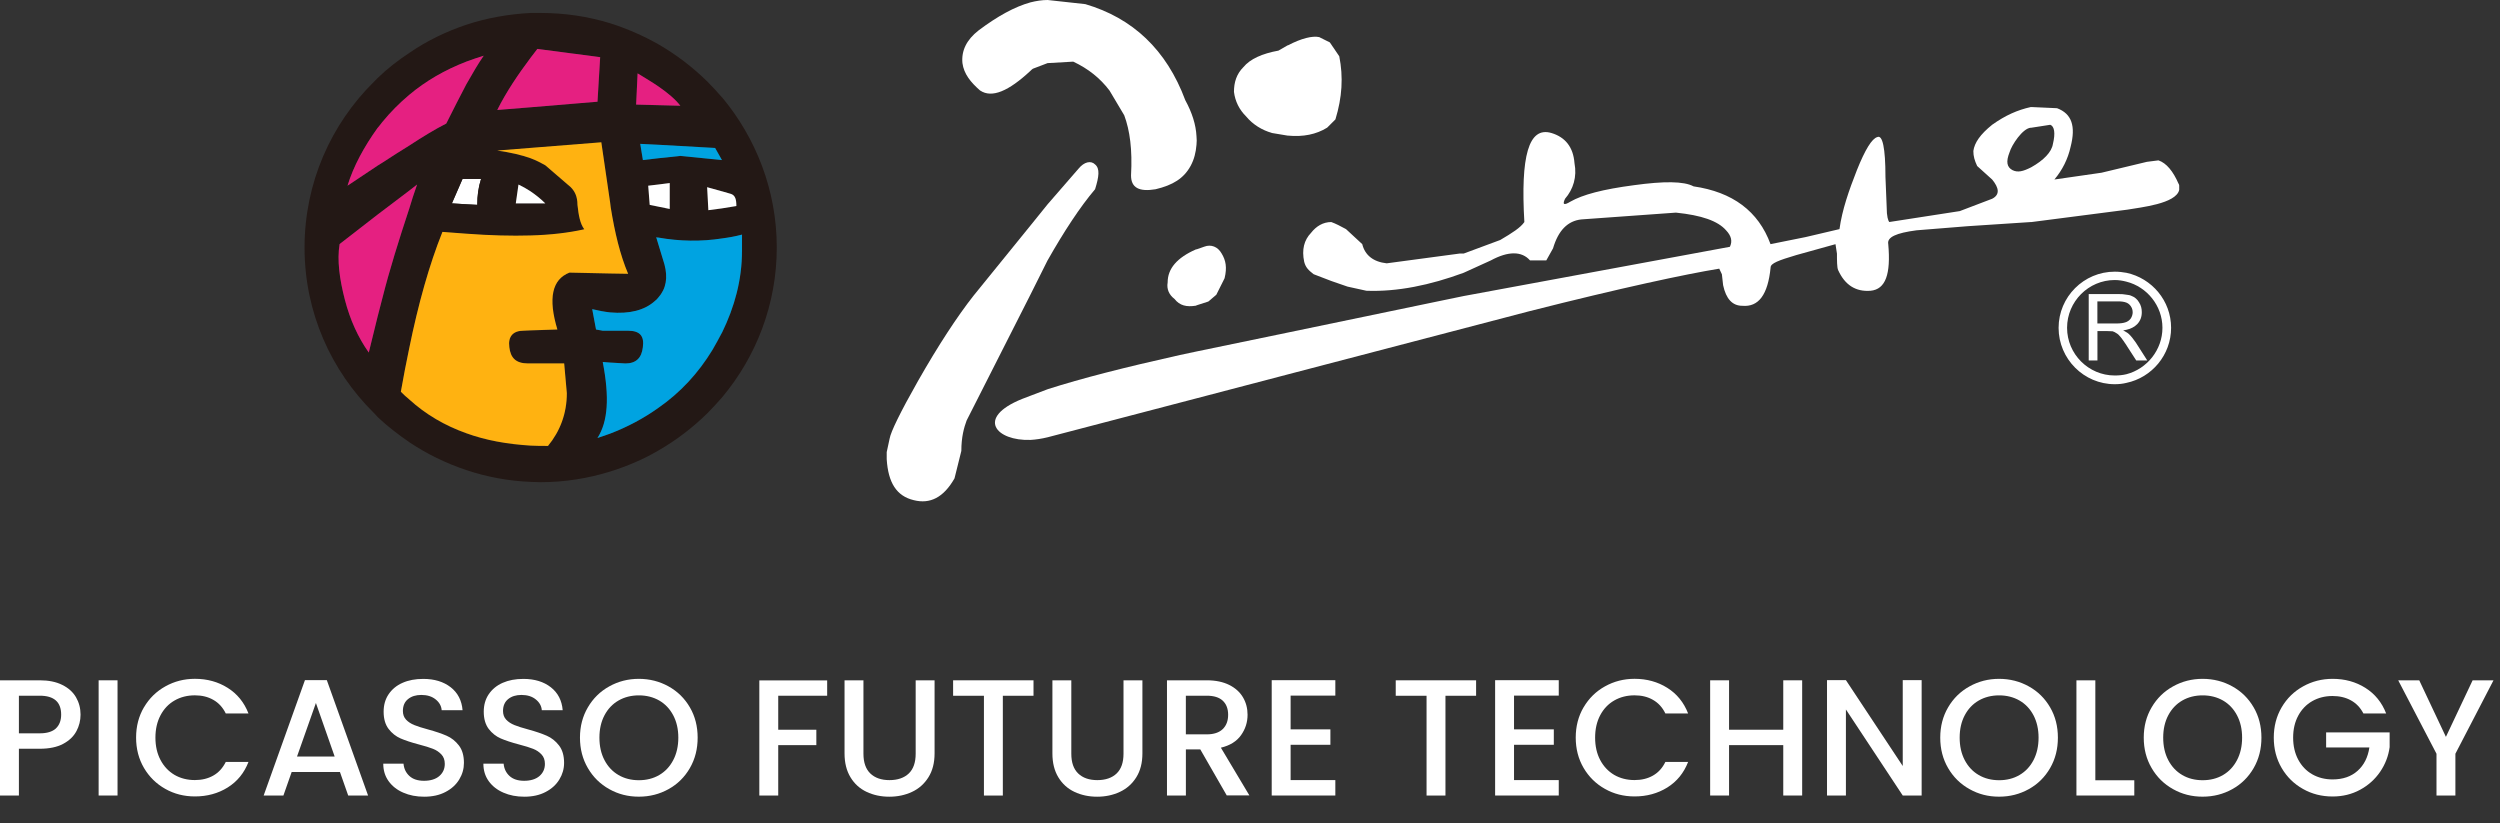 <svg width="82" height="27" viewBox="0 0 82 27" fill="none" xmlns="http://www.w3.org/2000/svg">
<rect x="0" y="0" width="82" height="27" fill="#333333" stroke="none"/>
<g clip-path="url(#clip0_1166_2216)">
<path d="M2.506 23.983C2.416 24.154 2.27 24.293 2.071 24.399C1.872 24.505 1.616 24.559 1.304 24.559H0.62V26.093H0V22.314H1.306C1.596 22.314 1.841 22.364 2.042 22.465C2.244 22.564 2.394 22.7 2.493 22.87C2.592 23.041 2.642 23.23 2.642 23.441C2.642 23.633 2.597 23.814 2.506 23.985V23.983ZM1.832 23.893C1.947 23.786 2.006 23.635 2.006 23.439C2.006 23.026 1.772 22.819 1.304 22.819H0.62V24.053H1.306C1.542 24.053 1.717 23.999 1.834 23.893H1.832Z" fill="white"/>
<path d="M3.855 22.314V26.093H3.235V22.314H3.855Z" fill="white"/>
<path d="M4.722 23.2C4.894 22.907 5.128 22.677 5.424 22.513C5.718 22.348 6.042 22.265 6.394 22.265C6.796 22.265 7.154 22.364 7.467 22.561C7.781 22.758 8.009 23.038 8.15 23.401H7.405C7.307 23.201 7.171 23.054 6.996 22.955C6.821 22.855 6.621 22.807 6.392 22.807C6.143 22.807 5.92 22.864 5.724 22.977C5.529 23.089 5.376 23.251 5.265 23.461C5.154 23.671 5.098 23.916 5.098 24.195C5.098 24.473 5.154 24.718 5.265 24.928C5.376 25.138 5.529 25.3 5.724 25.416C5.92 25.529 6.143 25.586 6.392 25.586C6.621 25.586 6.821 25.538 6.996 25.439C7.171 25.34 7.305 25.192 7.405 24.992H8.15C8.009 25.356 7.781 25.634 7.467 25.83C7.154 26.025 6.796 26.123 6.394 26.123C6.038 26.123 5.714 26.041 5.421 25.875C5.128 25.71 4.894 25.481 4.722 25.188C4.55 24.895 4.464 24.562 4.464 24.193C4.464 23.824 4.55 23.491 4.722 23.198V23.2Z" fill="white"/>
<path d="M11.15 25.321H9.567L9.296 26.093H8.648L10.002 22.309H10.72L12.073 26.093H11.421L11.15 25.321ZM10.977 24.815L10.362 23.058L9.742 24.815H10.977Z" fill="white"/>
<path d="M13.223 25.997C13.021 25.909 12.862 25.783 12.745 25.62C12.628 25.456 12.571 25.267 12.571 25.049H13.235C13.25 25.213 13.314 25.347 13.428 25.452C13.541 25.557 13.702 25.61 13.909 25.61C14.116 25.61 14.29 25.558 14.409 25.455C14.529 25.351 14.589 25.219 14.589 25.055C14.589 24.928 14.552 24.825 14.478 24.746C14.403 24.667 14.312 24.604 14.201 24.561C14.09 24.517 13.937 24.47 13.741 24.419C13.495 24.354 13.295 24.288 13.14 24.221C12.986 24.154 12.854 24.05 12.746 23.909C12.638 23.767 12.583 23.579 12.583 23.343C12.583 23.125 12.637 22.934 12.746 22.772C12.856 22.61 13.007 22.483 13.203 22.397C13.398 22.31 13.624 22.268 13.883 22.268C14.249 22.268 14.549 22.36 14.783 22.542C15.016 22.724 15.146 22.977 15.172 23.294H14.487C14.476 23.157 14.411 23.039 14.291 22.942C14.171 22.844 14.014 22.794 13.819 22.794C13.64 22.794 13.496 22.839 13.384 22.93C13.271 23.02 13.215 23.152 13.215 23.321C13.215 23.436 13.25 23.532 13.321 23.607C13.391 23.681 13.482 23.739 13.591 23.783C13.7 23.827 13.848 23.874 14.037 23.925C14.287 23.993 14.491 24.063 14.649 24.132C14.806 24.2 14.94 24.307 15.051 24.45C15.162 24.593 15.217 24.784 15.217 25.023C15.217 25.216 15.166 25.396 15.063 25.567C14.959 25.738 14.809 25.875 14.612 25.977C14.415 26.081 14.182 26.132 13.913 26.132C13.659 26.132 13.431 26.088 13.228 25.999L13.223 25.997Z" fill="white"/>
<path d="M16.508 25.997C16.305 25.909 16.146 25.783 16.029 25.62C15.912 25.456 15.855 25.267 15.855 25.049H16.519C16.534 25.213 16.598 25.347 16.712 25.452C16.826 25.557 16.986 25.61 17.193 25.61C17.4 25.61 17.574 25.558 17.694 25.455C17.813 25.351 17.873 25.219 17.873 25.055C17.873 24.928 17.836 24.825 17.762 24.746C17.688 24.667 17.596 24.604 17.485 24.561C17.374 24.517 17.221 24.47 17.025 24.419C16.779 24.354 16.579 24.288 16.424 24.221C16.27 24.154 16.139 24.05 16.03 23.909C15.923 23.767 15.867 23.579 15.867 23.343C15.867 23.125 15.921 22.934 16.03 22.772C16.14 22.61 16.292 22.483 16.487 22.397C16.683 22.31 16.909 22.268 17.167 22.268C17.533 22.268 17.834 22.36 18.067 22.542C18.3 22.724 18.43 22.977 18.456 23.294H17.771C17.761 23.157 17.695 23.039 17.575 22.942C17.456 22.844 17.298 22.794 17.103 22.794C16.925 22.794 16.78 22.839 16.668 22.93C16.556 23.02 16.499 23.152 16.499 23.321C16.499 23.436 16.534 23.532 16.605 23.607C16.675 23.681 16.766 23.739 16.875 23.783C16.985 23.827 17.132 23.874 17.322 23.925C17.571 23.993 17.775 24.063 17.933 24.132C18.09 24.2 18.224 24.307 18.335 24.45C18.446 24.593 18.502 24.784 18.502 25.023C18.502 25.216 18.451 25.396 18.347 25.567C18.243 25.738 18.093 25.875 17.896 25.977C17.699 26.081 17.466 26.132 17.198 26.132C16.944 26.132 16.715 26.088 16.512 25.999L16.508 25.997Z" fill="white"/>
<path d="M19.983 25.883C19.687 25.718 19.454 25.488 19.282 25.193C19.11 24.899 19.023 24.566 19.023 24.195C19.023 23.825 19.11 23.494 19.282 23.201C19.454 22.907 19.687 22.678 19.983 22.514C20.278 22.349 20.602 22.266 20.953 22.266C21.305 22.266 21.634 22.349 21.929 22.514C22.224 22.678 22.457 22.907 22.628 23.201C22.799 23.494 22.883 23.826 22.883 24.195C22.883 24.565 22.799 24.897 22.628 25.193C22.457 25.489 22.225 25.718 21.929 25.883C21.633 26.048 21.308 26.131 20.953 26.131C20.599 26.131 20.278 26.049 19.983 25.883ZM21.623 25.421C21.818 25.307 21.971 25.144 22.082 24.932C22.193 24.721 22.249 24.474 22.249 24.195C22.249 23.917 22.193 23.672 22.082 23.462C21.971 23.252 21.818 23.09 21.623 22.977C21.427 22.865 21.204 22.808 20.955 22.808C20.705 22.808 20.482 22.865 20.287 22.977C20.091 23.09 19.938 23.252 19.827 23.462C19.716 23.672 19.661 23.917 19.661 24.195C19.661 24.474 19.716 24.721 19.827 24.932C19.938 25.144 20.091 25.307 20.287 25.421C20.482 25.535 20.705 25.591 20.955 25.591C21.204 25.591 21.427 25.535 21.623 25.421Z" fill="white"/>
<path d="M27.131 22.314V22.821H25.526V23.935H26.776V24.441H25.526V26.094H24.906V22.316H27.129L27.131 22.314Z" fill="white"/>
<path d="M28.321 22.314V24.723C28.321 25.009 28.397 25.225 28.547 25.37C28.698 25.515 28.907 25.588 29.174 25.588C29.441 25.588 29.657 25.515 29.808 25.37C29.958 25.226 30.034 25.01 30.034 24.723V22.314H30.654V24.713C30.654 25.02 30.587 25.282 30.452 25.496C30.318 25.71 30.139 25.869 29.914 25.974C29.689 26.079 29.441 26.132 29.169 26.132C28.896 26.132 28.649 26.079 28.426 25.974C28.203 25.869 28.026 25.71 27.897 25.496C27.767 25.282 27.701 25.022 27.701 24.713V22.314H28.321Z" fill="white"/>
<path d="M33.899 22.314V22.821H32.893V26.094H32.273V22.821H31.262V22.314H33.899Z" fill="white"/>
<path d="M35.139 22.314V24.723C35.139 25.009 35.214 25.225 35.365 25.37C35.515 25.515 35.725 25.588 35.992 25.588C36.259 25.588 36.475 25.515 36.625 25.37C36.775 25.226 36.851 25.01 36.851 24.723V22.314H37.471V24.713C37.471 25.02 37.404 25.282 37.27 25.496C37.136 25.71 36.956 25.869 36.731 25.974C36.507 26.079 36.259 26.132 35.986 26.132C35.713 26.132 35.467 26.079 35.243 25.974C35.02 25.869 34.844 25.71 34.714 25.496C34.584 25.282 34.519 25.022 34.519 24.713V22.314H35.139Z" fill="white"/>
<path d="M40.239 26.093L39.37 24.581H38.897V26.093H38.277V22.314H39.583C39.873 22.314 40.118 22.366 40.319 22.466C40.521 22.567 40.671 22.704 40.77 22.873C40.87 23.042 40.92 23.233 40.92 23.444C40.92 23.69 40.849 23.913 40.706 24.114C40.563 24.316 40.343 24.453 40.045 24.524L40.98 26.09H40.241L40.239 26.093ZM38.896 24.087H39.581C39.813 24.087 39.988 24.028 40.107 23.913C40.225 23.798 40.283 23.642 40.283 23.445C40.283 23.248 40.225 23.096 40.109 22.985C39.993 22.875 39.818 22.819 39.581 22.819H38.896V24.085V24.087Z" fill="white"/>
<path d="M42.332 22.814V23.923H43.637V24.429H42.332V25.587H43.799V26.093H41.712V22.31H43.799V22.816H42.332V22.814Z" fill="white"/>
<path d="M48.416 22.314V22.821H47.411V26.094H46.791V22.821H45.78V22.314H48.418H48.416Z" fill="white"/>
<path d="M49.66 22.814V23.923H50.965V24.429H49.66V25.587H51.127V26.093H49.04V22.31H51.127V22.816H49.66V22.814Z" fill="white"/>
<path d="M51.942 23.2C52.114 22.907 52.347 22.677 52.643 22.513C52.938 22.348 53.262 22.265 53.614 22.265C54.016 22.265 54.373 22.364 54.687 22.561C55.001 22.758 55.228 23.038 55.37 23.401H54.624C54.527 23.201 54.391 23.054 54.217 22.955C54.044 22.855 53.843 22.807 53.614 22.807C53.364 22.807 53.141 22.864 52.945 22.977C52.75 23.089 52.597 23.251 52.486 23.461C52.375 23.671 52.32 23.916 52.32 24.195C52.32 24.473 52.375 24.718 52.486 24.928C52.597 25.138 52.75 25.3 52.945 25.416C53.141 25.529 53.364 25.586 53.614 25.586C53.843 25.586 54.044 25.538 54.217 25.439C54.391 25.34 54.527 25.192 54.624 24.992H55.37C55.228 25.356 55.001 25.634 54.687 25.83C54.373 26.025 54.016 26.123 53.614 26.123C53.258 26.123 52.934 26.041 52.641 25.875C52.347 25.71 52.114 25.481 51.942 25.188C51.77 24.895 51.684 24.562 51.684 24.193C51.684 23.824 51.77 23.491 51.942 23.198V23.2Z" fill="white"/>
<path d="M59.111 22.314V26.093H58.491V24.44H56.713V26.093H56.093V22.314H56.713V23.935H58.491V22.314H59.111Z" fill="white"/>
<path d="M63.03 26.093H62.41L60.546 23.271V26.093H59.926V22.309H60.546L62.41 25.125V22.309H63.03V26.093Z" fill="white"/>
<path d="M64.6 25.883C64.303 25.718 64.07 25.488 63.898 25.193C63.726 24.899 63.64 24.566 63.64 24.195C63.64 23.825 63.726 23.494 63.898 23.201C64.07 22.907 64.303 22.678 64.6 22.514C64.894 22.349 65.218 22.266 65.57 22.266C65.921 22.266 66.251 22.349 66.545 22.514C66.841 22.678 67.073 22.907 67.244 23.201C67.415 23.494 67.499 23.826 67.499 24.195C67.499 24.565 67.415 24.897 67.244 25.193C67.073 25.489 66.841 25.718 66.545 25.883C66.249 26.048 65.925 26.131 65.57 26.131C65.214 26.131 64.894 26.049 64.6 25.883ZM66.239 25.421C66.435 25.307 66.588 25.144 66.699 24.932C66.809 24.721 66.865 24.474 66.865 24.195C66.865 23.917 66.809 23.672 66.699 23.462C66.588 23.252 66.435 23.09 66.239 22.977C66.044 22.865 65.82 22.808 65.571 22.808C65.322 22.808 65.098 22.865 64.903 22.977C64.707 23.09 64.554 23.252 64.443 23.462C64.332 23.672 64.277 23.917 64.277 24.195C64.277 24.474 64.332 24.721 64.443 24.932C64.554 25.144 64.707 25.307 64.903 25.421C65.098 25.535 65.322 25.591 65.571 25.591C65.82 25.591 66.044 25.535 66.239 25.421Z" fill="white"/>
<path d="M68.727 25.593H70.005V26.093H68.107V22.315H68.727V25.595V25.593Z" fill="white"/>
<path d="M71.275 25.883C70.979 25.718 70.746 25.488 70.574 25.193C70.401 24.899 70.315 24.566 70.315 24.195C70.315 23.825 70.401 23.494 70.574 23.201C70.746 22.907 70.979 22.678 71.275 22.514C71.57 22.349 71.894 22.266 72.245 22.266C72.597 22.266 72.927 22.349 73.221 22.514C73.517 22.678 73.749 22.907 73.92 23.201C74.091 23.494 74.175 23.826 74.175 24.195C74.175 24.565 74.091 24.897 73.92 25.193C73.749 25.489 73.517 25.718 73.221 25.883C72.925 26.048 72.601 26.131 72.245 26.131C71.889 26.131 71.57 26.049 71.275 25.883ZM72.915 25.421C73.11 25.307 73.263 25.144 73.374 24.932C73.485 24.721 73.541 24.474 73.541 24.195C73.541 23.917 73.485 23.672 73.374 23.462C73.263 23.252 73.11 23.09 72.915 22.977C72.719 22.865 72.496 22.808 72.247 22.808C71.997 22.808 71.774 22.865 71.579 22.977C71.383 23.09 71.23 23.252 71.119 23.462C71.008 23.672 70.953 23.917 70.953 24.195C70.953 24.474 71.008 24.721 71.119 24.932C71.23 25.144 71.383 25.307 71.579 25.421C71.774 25.535 71.997 25.591 72.247 25.591C72.496 25.591 72.719 25.535 72.915 25.421Z" fill="white"/>
<path d="M77.519 23.401C77.422 23.212 77.286 23.069 77.112 22.973C76.939 22.877 76.737 22.829 76.508 22.829C76.259 22.829 76.036 22.886 75.84 22.998C75.645 23.11 75.492 23.269 75.381 23.476C75.27 23.683 75.215 23.923 75.215 24.194C75.215 24.465 75.27 24.706 75.381 24.915C75.492 25.123 75.645 25.284 75.84 25.396C76.036 25.508 76.259 25.565 76.508 25.565C76.846 25.565 77.12 25.47 77.33 25.282C77.54 25.094 77.668 24.839 77.716 24.516H76.297V24.022H78.38V24.506C78.341 24.799 78.236 25.069 78.068 25.316C77.899 25.562 77.68 25.759 77.41 25.905C77.14 26.052 76.84 26.125 76.51 26.125C76.154 26.125 75.83 26.044 75.537 25.877C75.244 25.713 75.01 25.484 74.838 25.19C74.666 24.897 74.58 24.565 74.58 24.195C74.58 23.826 74.666 23.494 74.838 23.201C75.01 22.907 75.244 22.678 75.54 22.514C75.835 22.349 76.158 22.266 76.51 22.266C76.913 22.266 77.27 22.365 77.584 22.562C77.897 22.759 78.125 23.039 78.266 23.402H77.521L77.519 23.401Z" fill="white"/>
<path d="M81.787 22.314L80.537 24.723V26.093H79.917V24.723L78.661 22.314H79.351L80.226 24.169L81.102 22.314H81.787Z" fill="white"/>
<path d="M15.17 5.868L14.821 6.67L15.295 6.7L15.653 6.719C15.653 6.409 15.691 6.138 15.778 5.868H15.168H15.17Z" fill="white"/>
<path d="M23.679 3.191C23.525 3.017 23.37 2.842 23.205 2.679C22.722 2.204 22.18 1.789 21.59 1.45C21.097 1.17 20.565 0.938 20.014 0.763C19.289 0.54 18.524 0.425 17.732 0.425H17.404C16.669 0.464 15.963 0.59 15.296 0.811C14.629 1.035 13.991 1.344 13.42 1.739C13.053 1.981 12.704 2.251 12.386 2.56C12.347 2.598 12.309 2.638 12.271 2.676C10.859 4.069 9.989 5.993 9.989 8.12C9.989 10.246 10.86 12.162 12.271 13.553C12.309 13.593 12.348 13.631 12.386 13.679C12.705 13.978 13.053 14.249 13.42 14.5C13.991 14.886 14.629 15.196 15.296 15.419C15.963 15.642 16.669 15.776 17.404 15.806C17.51 15.806 17.627 15.816 17.732 15.816C18.526 15.816 19.289 15.69 20.014 15.467C20.565 15.293 21.097 15.07 21.59 14.78C22.18 14.442 22.722 14.026 23.205 13.552C23.37 13.387 23.525 13.213 23.679 13.04C24.801 11.705 25.478 9.984 25.478 8.118C25.478 6.252 24.801 4.531 23.679 3.186V3.191ZM15.296 14.214C14.59 13.963 13.961 13.596 13.42 13.102C13.324 13.025 13.236 12.938 13.149 12.852C13.236 12.359 13.322 11.895 13.42 11.44C13.719 9.971 14.078 8.693 14.513 7.61C14.784 7.629 15.045 7.65 15.296 7.669C16.079 7.727 16.775 7.746 17.404 7.727C18.071 7.708 18.651 7.64 19.165 7.524C19.029 7.341 18.981 7.079 18.941 6.722C18.941 6.452 18.854 6.277 18.718 6.142L17.887 5.425C17.751 5.348 17.588 5.26 17.402 5.193C17.103 5.087 16.736 5.001 16.31 4.942L17.402 4.855L19.723 4.671L20.014 6.654L20.032 6.808C20.168 7.65 20.342 8.365 20.603 8.985L20.014 8.974L18.679 8.945C18.108 9.168 17.973 9.787 18.282 10.811L17.402 10.84L17.181 10.85C16.832 10.85 16.659 11.034 16.707 11.391C16.745 11.74 16.92 11.924 17.316 11.924H18.505L18.593 12.901C18.593 13.568 18.371 14.148 17.974 14.631C17.78 14.631 17.588 14.631 17.404 14.621C16.631 14.573 15.935 14.447 15.296 14.216V14.214ZM12.386 10.385L12.096 11.565C11.747 11.072 11.486 10.502 11.312 9.835C11.139 9.167 11.051 8.54 11.139 8.007L12.386 7.04L13.42 6.257L13.681 6.054C13.585 6.325 13.498 6.595 13.42 6.856C13.082 7.882 12.783 8.828 12.541 9.787L12.386 10.386V10.385ZM24.153 6.759L23.679 6.836L23.234 6.894L23.195 6.14L23.679 6.276L23.978 6.363C24.114 6.411 24.152 6.538 24.152 6.76L24.153 6.759ZM23.679 5.25L22.315 5.115L21.59 5.192L21.087 5.25L21 4.719L21.589 4.748L23.455 4.855L23.678 5.252L23.679 5.25ZM21.968 6.004V6.855L21.592 6.778L21.312 6.719L21.264 6.09L21.592 6.051L21.968 6.003V6.004ZM21.592 3.452L20.867 3.433L20.915 2.409C21.166 2.563 21.398 2.699 21.592 2.835C21.911 3.058 22.154 3.261 22.317 3.472L21.592 3.453V3.452ZM17.627 1.605L19.687 1.875L19.599 3.335L17.404 3.519L16.311 3.606C16.61 3.007 16.998 2.436 17.404 1.895C17.481 1.799 17.55 1.703 17.627 1.605ZM13.422 3.113C13.973 2.649 14.602 2.291 15.297 2.021C15.492 1.954 15.675 1.885 15.868 1.827C15.694 2.078 15.511 2.387 15.297 2.765C15.104 3.132 14.882 3.567 14.64 4.051C14.262 4.245 13.867 4.486 13.422 4.776C13.142 4.95 12.851 5.134 12.542 5.336L12.387 5.433L11.401 6.09C11.595 5.453 11.943 4.814 12.387 4.196C12.435 4.137 12.494 4.07 12.542 4.002C12.813 3.673 13.102 3.383 13.422 3.112V3.113ZM15.78 5.869C15.693 6.14 15.655 6.41 15.655 6.719L15.297 6.7L14.823 6.671L15.172 5.869H15.782H15.78ZM16.921 6.671L17.009 6.053C17.134 6.111 17.27 6.188 17.405 6.276C17.56 6.382 17.725 6.508 17.89 6.672H16.922L16.921 6.671ZM21.592 13.381C21.118 13.72 20.596 14 20.015 14.223C19.879 14.271 19.744 14.319 19.599 14.367C19.948 13.826 19.996 13.033 19.773 11.873L20.015 11.892L20.518 11.921C20.867 11.921 21.049 11.737 21.089 11.389C21.137 11.031 21.001 10.847 20.606 10.847H19.774L19.553 10.808L19.427 10.14C19.63 10.188 19.833 10.227 20.017 10.246C20.645 10.305 21.148 10.179 21.487 9.869C21.526 9.839 21.564 9.801 21.593 9.762C21.855 9.472 21.913 9.104 21.796 8.669L21.593 8.003L21.526 7.781C21.555 7.791 21.574 7.791 21.593 7.791C22.299 7.917 23.005 7.927 23.682 7.821C23.905 7.791 24.117 7.752 24.34 7.695V8.227C24.34 9.174 24.098 10.064 23.682 10.916C23.586 11.1 23.48 11.294 23.373 11.477C22.909 12.242 22.32 12.879 21.593 13.383L21.592 13.381Z" fill="#231815"/>
<path d="M21.261 6.091L21.31 6.72L21.59 6.777L21.967 6.854V6.004L21.59 6.052L21.261 6.091Z" fill="white"/>
<path d="M23.679 6.275L23.194 6.14L23.234 6.894L23.679 6.835L24.153 6.758C24.153 6.536 24.115 6.41 23.979 6.361L23.68 6.274L23.679 6.275Z" fill="white"/>
<path d="M17.887 6.673C17.722 6.508 17.558 6.382 17.402 6.276C17.267 6.188 17.131 6.111 17.006 6.053L16.918 6.671H17.885L17.887 6.673Z" fill="white"/>
<path d="M21.59 2.832C21.396 2.697 21.164 2.562 20.913 2.406L20.865 3.43L21.59 3.449L22.315 3.468C22.15 3.255 21.91 3.052 21.59 2.831V2.832Z" fill="#E52081"/>
<path d="M21 4.719L21.087 5.25L21.591 5.191L22.316 5.114L23.68 5.25L23.456 4.853L21.591 4.748L21 4.719Z" fill="#00A3E1"/>
<path d="M12.384 4.196C11.94 4.815 11.592 5.454 11.398 6.091L12.384 5.433L12.539 5.337C12.848 5.134 13.139 4.95 13.419 4.777C13.864 4.486 14.26 4.244 14.637 4.052C14.879 3.569 15.101 3.133 15.295 2.765C15.508 2.389 15.691 2.078 15.865 1.827C15.671 1.885 15.487 1.953 15.295 2.021C14.599 2.291 13.97 2.65 13.419 3.114C13.099 3.384 12.809 3.674 12.539 4.004C12.491 4.071 12.433 4.139 12.384 4.198V4.196Z" fill="#E52081"/>
<path d="M17.402 3.519L19.598 3.336L19.685 1.875L17.625 1.605C17.548 1.702 17.481 1.798 17.402 1.896C16.997 2.437 16.609 3.007 16.31 3.607L17.402 3.519Z" fill="#E52081"/>
<path d="M18.592 12.897L18.505 11.92H17.316C16.919 11.92 16.746 11.736 16.706 11.387C16.658 11.03 16.832 10.846 17.18 10.846L17.402 10.836L18.282 10.807C17.972 9.781 18.108 9.163 18.678 8.941L20.013 8.97L20.602 8.98C20.341 8.362 20.168 7.646 20.032 6.804L20.013 6.649L19.723 4.667L17.402 4.851L16.309 4.938C16.735 4.997 17.103 5.083 17.402 5.189C17.586 5.258 17.751 5.344 17.886 5.421L18.718 6.137C18.854 6.273 18.941 6.447 18.941 6.718C18.979 7.075 19.029 7.336 19.164 7.52C18.652 7.635 18.072 7.704 17.404 7.723C16.775 7.742 16.079 7.723 15.296 7.665C15.045 7.646 14.784 7.625 14.512 7.606C14.078 8.689 13.719 9.967 13.42 11.435C13.323 11.891 13.236 12.354 13.148 12.848C13.236 12.935 13.322 13.021 13.42 13.098C13.961 13.591 14.59 13.959 15.296 14.21C15.933 14.442 16.63 14.567 17.404 14.615C17.587 14.626 17.781 14.626 17.974 14.626C18.371 14.143 18.592 13.562 18.592 12.896V12.897Z" fill="#FFB211"/>
<path d="M23.679 10.916C24.095 10.066 24.337 9.176 24.337 8.228V7.695C24.115 7.754 23.902 7.792 23.679 7.821C23.002 7.927 22.296 7.917 21.59 7.792C21.571 7.792 21.552 7.792 21.523 7.781L21.59 8.003L21.793 8.67C21.91 9.104 21.851 9.472 21.59 9.762C21.561 9.802 21.523 9.84 21.483 9.869C21.145 10.178 20.642 10.303 20.013 10.247C19.829 10.228 19.627 10.188 19.424 10.14L19.549 10.808L19.771 10.848H20.602C20.999 10.848 21.135 11.031 21.085 11.389C21.046 11.737 20.864 11.921 20.515 11.921L20.012 11.892L19.77 11.873C19.993 13.034 19.943 13.826 19.596 14.367C19.74 14.319 19.876 14.271 20.012 14.223C20.592 14 21.114 13.72 21.589 13.381C22.314 12.878 22.903 12.241 23.368 11.476C23.475 11.293 23.581 11.098 23.677 10.915L23.679 10.916Z" fill="#00A3E1"/>
<path d="M13.681 6.052L13.42 6.255L12.386 7.038L11.139 8.005C11.051 8.538 11.139 9.165 11.312 9.833C11.486 10.5 11.747 11.07 12.096 11.563L12.386 10.383L12.541 9.784C12.783 8.827 13.082 7.879 13.42 6.853C13.498 6.592 13.585 6.322 13.681 6.051V6.052Z" fill="#E52081"/>
<path d="M71.455 6.024C71.28 5.619 71.058 5.347 70.797 5.26L70.419 5.308L68.93 5.665L67.384 5.888C67.645 5.579 67.829 5.212 67.916 4.815C68.09 4.138 67.956 3.731 67.471 3.549L66.63 3.511H66.611C66.176 3.607 65.779 3.782 65.344 4.091C64.948 4.411 64.764 4.681 64.726 4.952C64.726 5.126 64.765 5.261 64.851 5.445L65.344 5.89C65.566 6.161 65.606 6.383 65.344 6.519L64.281 6.924L61.97 7.282C61.932 7.242 61.883 7.108 61.883 6.788L61.843 5.802C61.843 4.854 61.747 4.411 61.574 4.497C61.4 4.545 61.177 4.904 60.906 5.581C60.645 6.247 60.423 6.876 60.335 7.515L59.224 7.776L58.073 8.008C57.676 6.924 56.825 6.297 55.549 6.113C55.23 5.94 54.572 5.94 53.596 6.074C52.571 6.209 51.914 6.383 51.507 6.615C51.285 6.751 51.246 6.702 51.334 6.519C51.603 6.209 51.73 5.802 51.643 5.349C51.603 4.818 51.334 4.498 50.889 4.363C50.134 4.139 49.873 5.127 49.999 7.283C49.873 7.467 49.602 7.64 49.207 7.872L48.008 8.317H47.872L45.484 8.637C45.039 8.589 44.769 8.365 44.682 8.008L44.149 7.515C43.976 7.419 43.801 7.331 43.666 7.283C43.397 7.283 43.173 7.419 43 7.64C42.778 7.872 42.691 8.182 42.778 8.589C42.826 8.772 42.914 8.86 43.087 8.994L43.668 9.217L44.2 9.401L44.819 9.537C45.834 9.575 46.908 9.353 48.009 8.947L48.899 8.542C49.469 8.233 49.914 8.233 50.185 8.542H50.718L50.94 8.145C51.113 7.556 51.422 7.245 51.867 7.197L54.971 6.974C55.813 7.061 56.344 7.245 56.615 7.554C56.789 7.738 56.828 7.912 56.741 8.095L48.009 9.71L47.119 9.894L42.235 10.909L39.248 11.528L38.697 11.645C36.879 12.052 35.477 12.409 34.364 12.766L33.803 12.979L33.523 13.086C31.995 13.704 32.672 14.469 33.803 14.429C33.976 14.419 34.17 14.39 34.364 14.342L39.246 13.065L42.234 12.282L50.182 10.203C53.199 9.439 55.278 8.994 56.391 8.812L56.478 8.996L56.518 9.353C56.614 9.808 56.827 10.03 57.147 10.03C57.679 10.078 57.988 9.672 58.076 8.772C58.076 8.637 58.337 8.54 58.917 8.367L60.204 8.009L60.252 8.319C60.252 8.542 60.252 8.774 60.291 8.86C60.515 9.353 60.872 9.575 61.355 9.537C61.848 9.489 62.022 8.996 61.935 8.009C61.887 7.777 62.197 7.642 62.863 7.554L64.545 7.419L66.615 7.283H66.634L69.776 6.877C70.221 6.8 71.372 6.683 71.478 6.23V6.085C71.478 6.066 71.468 6.046 71.459 6.027L71.455 6.024ZM67.336 4.719C67.296 4.99 67.026 5.26 66.63 5.483L66.611 5.493C66.36 5.619 66.185 5.667 66.011 5.581C65.827 5.484 65.788 5.309 65.915 4.991C65.982 4.759 66.341 4.208 66.611 4.189H66.63L67.248 4.093C67.384 4.141 67.422 4.364 67.336 4.721V4.719Z" fill="white"/>
<path d="M41.712 4.361L42.234 4.448H42.245C42.738 4.496 43.172 4.41 43.531 4.187L43.667 4.051L43.802 3.916C44.024 3.191 44.063 2.523 43.928 1.846L43.619 1.391L43.27 1.217C43.048 1.169 42.689 1.255 42.245 1.487H42.234L41.934 1.66C41.403 1.757 41.006 1.932 40.783 2.202C40.561 2.425 40.474 2.695 40.474 3.014C40.513 3.323 40.647 3.595 40.87 3.816C41.094 4.088 41.403 4.272 41.712 4.358V4.361Z" fill="white"/>
<path d="M39.227 8.18C38.608 8.452 38.299 8.809 38.299 9.263C38.261 9.486 38.347 9.67 38.522 9.804C38.696 10.026 38.919 10.075 39.228 10.026L39.247 10.015L39.634 9.89L39.895 9.668L40.166 9.127C40.254 8.77 40.204 8.536 40.07 8.315C39.944 8.091 39.721 8.005 39.499 8.091L39.248 8.179H39.23L39.227 8.18Z" fill="white"/>
<path d="M34.363 8.537C34.894 7.599 35.426 6.787 35.919 6.206C36.045 5.801 36.084 5.53 35.919 5.394C35.784 5.258 35.562 5.306 35.378 5.53L34.363 6.699L33.801 7.395L31.926 9.706C31.395 10.383 30.775 11.329 30.108 12.501C29.527 13.525 29.218 14.164 29.18 14.385L29.084 14.83V15.062C29.132 15.827 29.403 16.272 29.974 16.406C30.506 16.541 30.951 16.318 31.308 15.69L31.532 14.79C31.532 14.336 31.619 14.025 31.705 13.793L33.803 9.655L34.364 8.533L34.363 8.537Z" fill="white"/>
<path d="M32.148 2.968C32.535 3.23 33.087 2.987 33.801 2.321C33.82 2.302 33.849 2.273 33.879 2.254L34.361 2.07L35.203 2.022C35.696 2.254 36.083 2.563 36.392 2.97L36.875 3.782C37.059 4.276 37.145 4.904 37.098 5.755C37.098 6.162 37.368 6.296 37.9 6.208C38.471 6.073 38.828 5.851 39.051 5.444C39.168 5.231 39.225 4.999 39.245 4.748C39.255 4.652 39.255 4.564 39.245 4.468C39.226 4.092 39.101 3.695 38.878 3.288C38.259 1.625 37.146 0.591 35.6 0.136L34.363 0C34.179 0 33.995 0.029 33.801 0.077C33.279 0.222 32.719 0.531 32.099 0.996C31.702 1.306 31.529 1.663 31.568 2.07C31.616 2.427 31.839 2.699 32.148 2.97V2.968Z" fill="white"/>
<path d="M69.748 8.948C69.626 8.926 69.498 8.911 69.364 8.911C68.349 8.911 67.522 9.737 67.522 10.754C67.522 11.77 68.349 12.602 69.364 12.602C69.498 12.602 69.626 12.589 69.748 12.558C70.579 12.384 71.212 11.642 71.212 10.752C71.212 9.862 70.579 9.126 69.748 8.948ZM69.748 12.274C69.626 12.304 69.498 12.316 69.364 12.316C68.503 12.316 67.8 11.613 67.8 10.752C67.8 9.891 68.503 9.185 69.364 9.185C69.498 9.185 69.626 9.207 69.748 9.239C70.421 9.409 70.928 10.028 70.928 10.752C70.928 11.476 70.423 12.097 69.748 12.274Z" fill="white"/>
<path d="M69.811 10.944C69.796 10.931 69.776 10.911 69.747 10.898C69.718 10.874 69.677 10.861 69.639 10.839C69.677 10.831 69.71 10.826 69.747 10.817C69.903 10.784 70.017 10.715 70.101 10.632C70.202 10.524 70.251 10.397 70.251 10.24C70.251 10.12 70.224 10.012 70.16 9.916C70.103 9.815 70.018 9.745 69.916 9.707C69.875 9.685 69.811 9.671 69.747 9.666C69.668 9.649 69.578 9.645 69.475 9.645H68.51V11.824H68.796V10.86H69.128C69.207 10.86 69.257 10.866 69.292 10.866C69.335 10.879 69.379 10.9 69.421 10.93C69.471 10.956 69.513 11.001 69.572 11.074C69.62 11.135 69.68 11.223 69.75 11.328C69.755 11.341 69.772 11.358 69.777 11.372L70.069 11.824H70.431L70.055 11.236C69.976 11.122 69.9 11.023 69.814 10.943L69.811 10.944ZM69.42 10.61H68.794V9.885H69.484C69.589 9.885 69.677 9.9 69.747 9.926C69.783 9.941 69.818 9.963 69.839 9.984C69.915 10.057 69.952 10.142 69.952 10.24C69.952 10.313 69.931 10.375 69.895 10.438C69.859 10.492 69.809 10.533 69.745 10.561C69.74 10.561 69.731 10.569 69.723 10.569C69.652 10.596 69.546 10.61 69.417 10.61H69.42Z" fill="white"/>
</g>
<defs>
<clipPath id="clip0_1166_2216">
<rect width="81.787" height="26.13" fill="white"/>
</clipPath>
</defs>
</svg>
